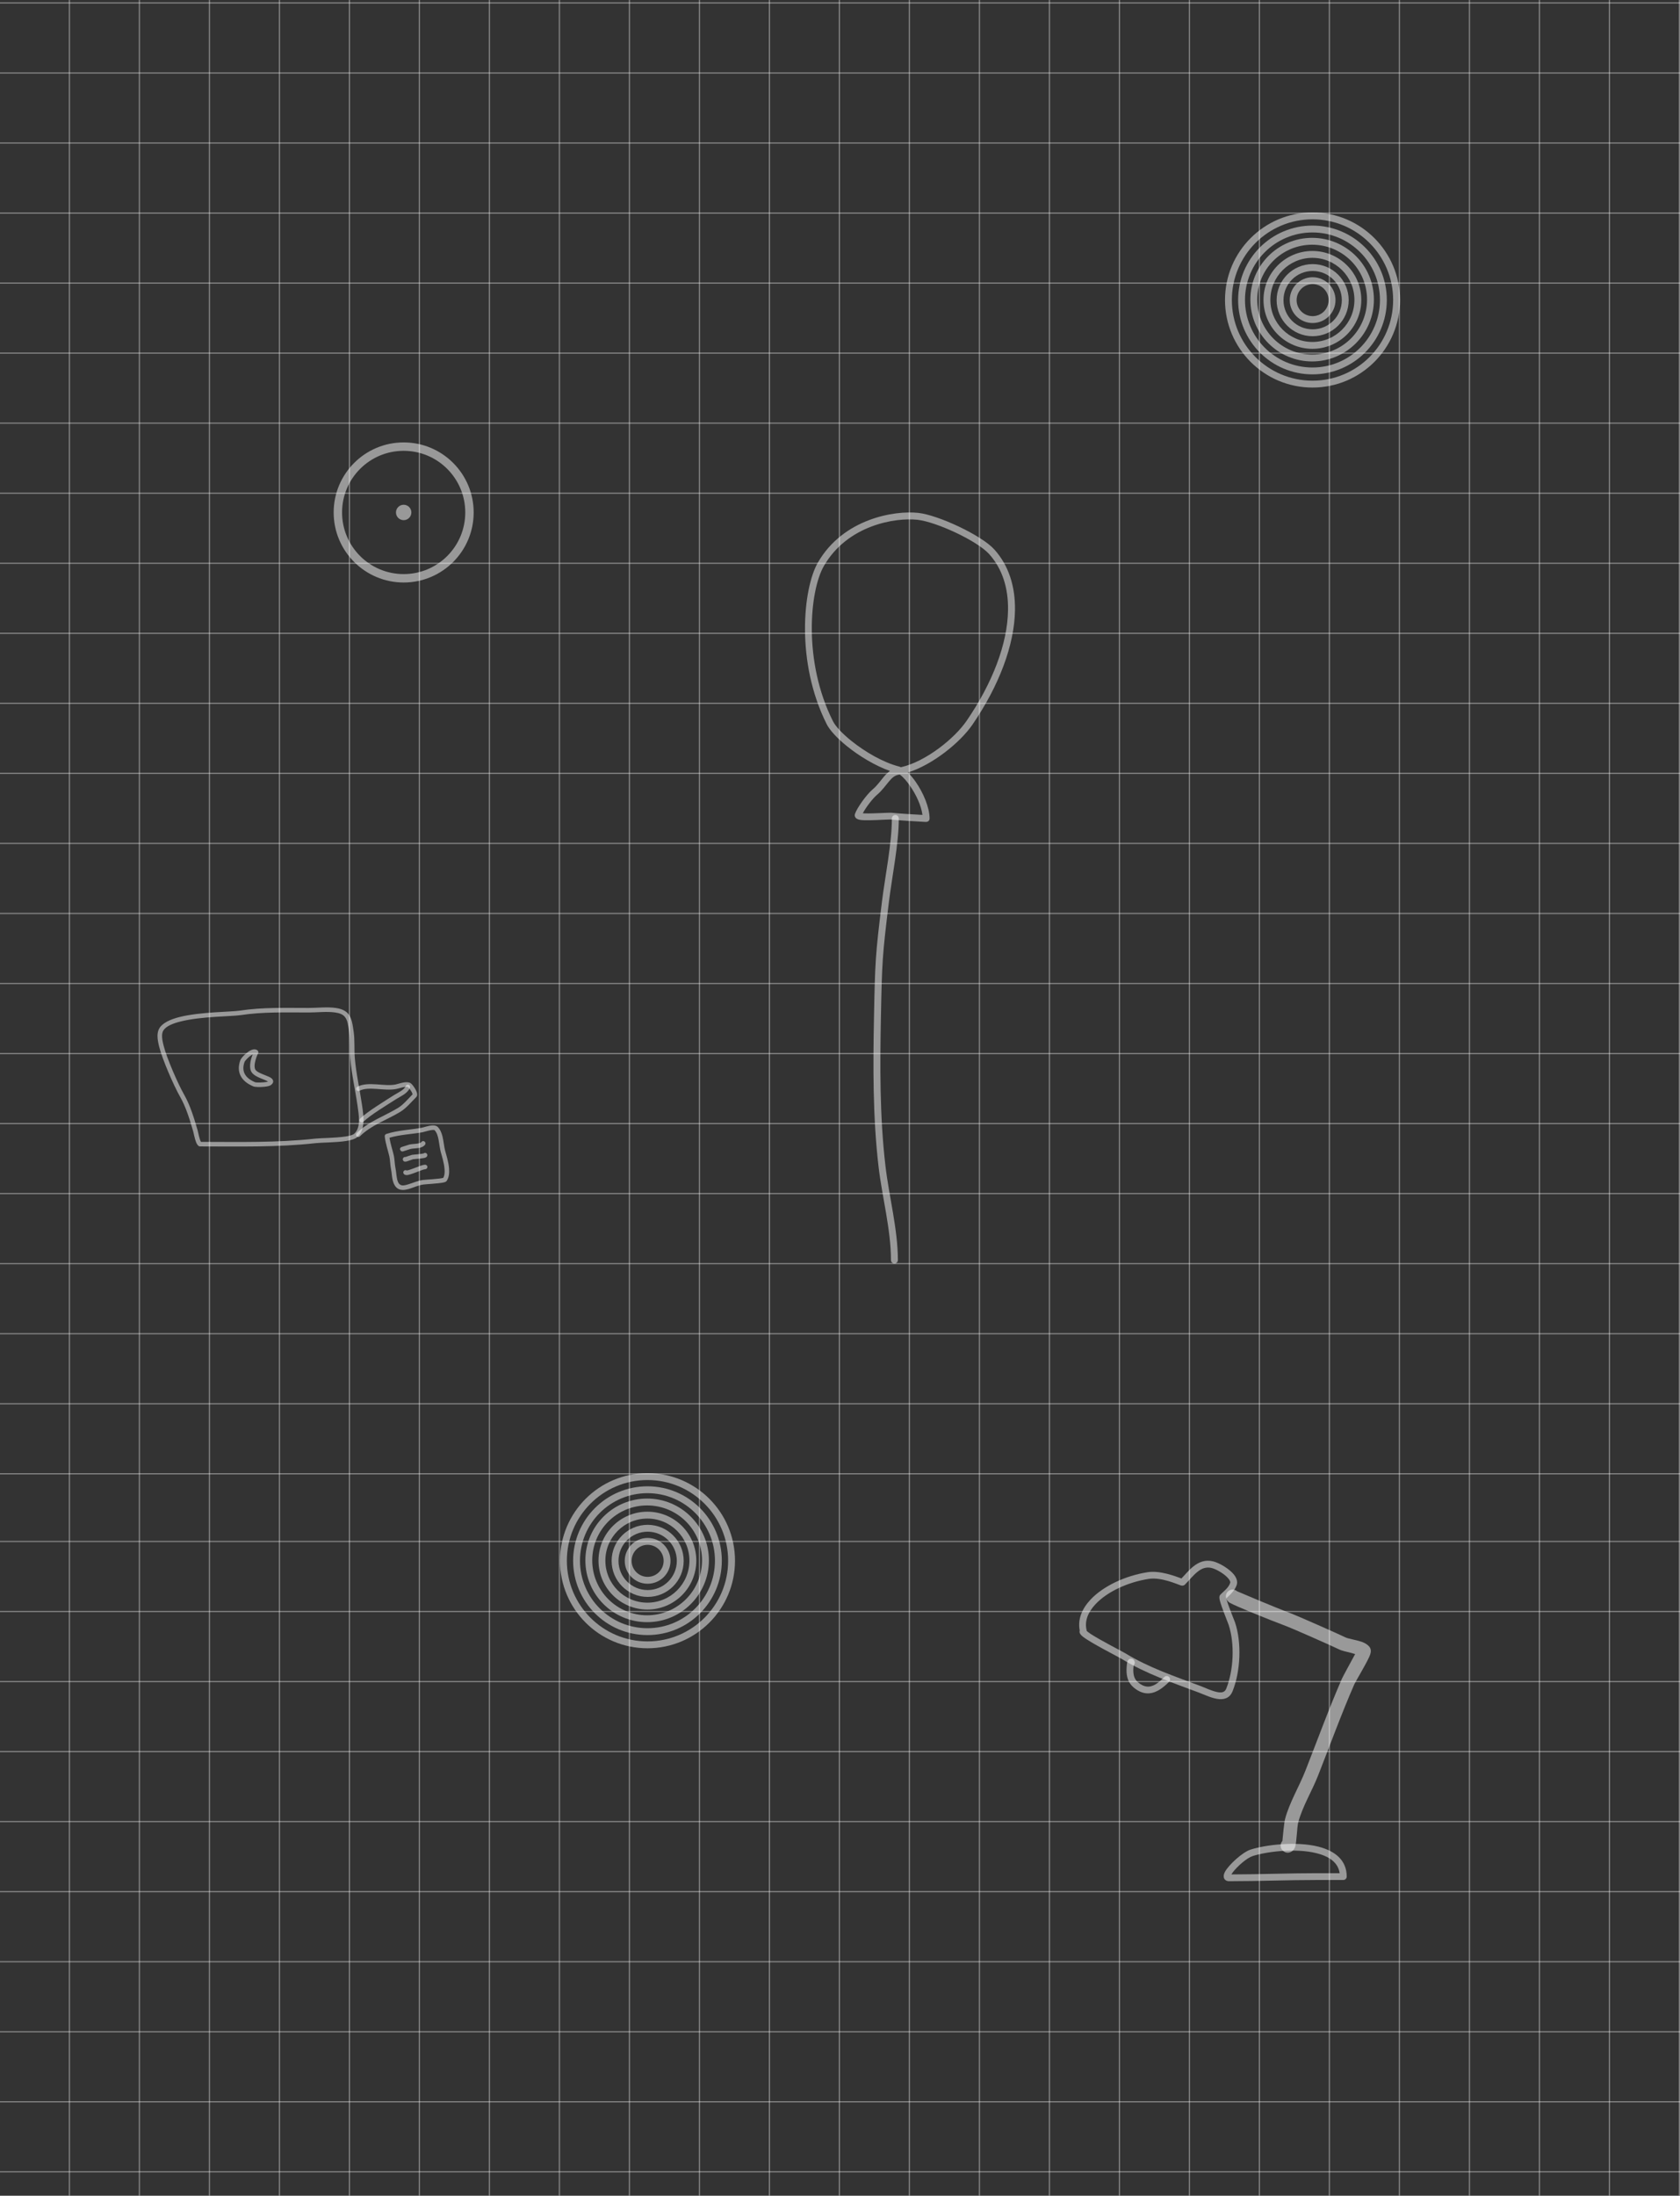 <svg width="1440" height="1881" viewBox="0 0 1440 1881" fill="none" xmlns="http://www.w3.org/2000/svg">
<rect x="0" y="0" width="1440" height="1881" fill="#333333" stroke="none"/>
<g clip-path="url(#clip0_66_12)">
<line x1="59.5" y1="1881" x2="59.5" stroke="white" stroke-opacity="0.4"/>
<line x1="299.5" y1="1881" x2="299.5" stroke="white" stroke-opacity="0.4"/>
<line x1="539.5" y1="1881" x2="539.5" stroke="white" stroke-opacity="0.4"/>
<line x1="779.5" y1="1881" x2="779.5" stroke="white" stroke-opacity="0.4"/>
<line x1="1019.5" y1="1881" x2="1019.5" stroke="white" stroke-opacity="0.4"/>
<line x1="1259.5" y1="1881" x2="1259.5" stroke="white" stroke-opacity="0.4"/>
<line x1="119.5" y1="1881" x2="119.5" stroke="white" stroke-opacity="0.4"/>
<line x1="359.5" y1="1881" x2="359.5" stroke="white" stroke-opacity="0.4"/>
<line x1="599.5" y1="1881" x2="599.5" stroke="white" stroke-opacity="0.4"/>
<line x1="839.5" y1="1881" x2="839.5" stroke="white" stroke-opacity="0.4"/>
<line x1="1079.5" y1="1881" x2="1079.5" stroke="white" stroke-opacity="0.4"/>
<line x1="1319.5" y1="1881" x2="1319.5" stroke="white" stroke-opacity="0.4"/>
<line x1="179.5" y1="1881" x2="179.5" stroke="white" stroke-opacity="0.4"/>
<line x1="419.5" y1="1881" x2="419.5" stroke="white" stroke-opacity="0.4"/>
<line x1="659.5" y1="1881" x2="659.5" stroke="white" stroke-opacity="0.4"/>
<line x1="899.5" y1="1881" x2="899.5" stroke="white" stroke-opacity="0.4"/>
<line x1="1139.5" y1="1881" x2="1139.5" stroke="white" stroke-opacity="0.4"/>
<line x1="1379.5" y1="1881" x2="1379.5" stroke="white" stroke-opacity="0.4"/>
<line x1="239.5" y1="1881" x2="239.5" stroke="white" stroke-opacity="0.4"/>
<line x1="479.5" y1="1881" x2="479.5" stroke="white" stroke-opacity="0.4"/>
<line x1="719.5" y1="1881" x2="719.5" stroke="white" stroke-opacity="0.4"/>
<line x1="959.5" y1="1881" x2="959.5" stroke="white" stroke-opacity="0.4"/>
<line x1="1199.5" y1="1881" x2="1199.5" stroke="white" stroke-opacity="0.4"/>
<line x1="1439.5" y1="1881" x2="1439.5" stroke="white" stroke-opacity="0.4"/>
<g clip-path="url(#clip1_66_12)">
<path fill-rule="evenodd" clip-rule="evenodd" d="M398.8 439C398.8 468.161 375.161 491.8 346 491.8C316.839 491.8 293.2 468.161 293.2 439C293.2 409.839 316.839 386.2 346 386.2C375.161 386.2 398.8 409.839 398.8 439ZM406 439C406 472.137 379.137 499 346 499C312.863 499 286 472.137 286 439C286 405.863 312.863 379 346 379C379.137 379 406 405.863 406 439ZM346 445.6C349.645 445.6 352.6 442.645 352.6 439C352.6 435.355 349.645 432.4 346 432.4C342.355 432.4 339.4 435.355 339.4 439C339.4 442.645 342.355 445.6 346 445.6Z" fill="white" fill-opacity="0.5"/>
</g>
<path fill-rule="evenodd" clip-rule="evenodd" d="M764.447 701.183C764.566 721.829 758.544 751.522 756.022 771.9C750.268 818.709 750.09 823.633 749.141 870.827C748.28 913.453 748.102 956.94 753.027 999.269C756.052 1025.25 763.676 1053.23 763.676 1079.45C763.676 1081.08 765.01 1082.42 766.642 1082.42C768.273 1082.42 769.608 1081.08 769.608 1079.45C769.608 1053.02 761.955 1024.78 758.93 998.587C754.035 956.525 754.213 913.305 755.073 870.946C756.023 824.048 756.201 819.154 761.926 772.612C764.447 751.996 770.528 721.977 770.38 701.124C770.38 699.492 769.045 698.157 767.384 698.187C765.752 698.187 764.417 699.551 764.447 701.183Z" fill="white" fill-opacity="0.5"/>
<path fill-rule="evenodd" clip-rule="evenodd" d="M762.845 660.455C750.09 655.946 736.534 647.73 726.063 639.305C717.668 632.542 711.261 625.631 708.621 620.41C681.835 567.164 688.301 504.13 700.997 482.001C722.651 444.269 766.761 437.12 787.139 439.375C804.314 441.273 841.304 458.537 852.25 470.67C864.649 484.404 870.286 502.409 869.989 522.758C869.544 552.54 856.344 587.424 833.533 620.766C823.269 635.746 799.717 655.057 778.181 661.76C780.435 663.955 782.749 666.714 784.915 669.829C791.411 679.173 796.78 691.75 796.78 701.124C796.78 701.776 796.661 703.526 794.466 704.031C794.377 704.06 793.843 704.12 792.953 704.09C788.474 703.912 765.96 702.459 764.15 702.103C763.201 701.925 760.057 702.103 756.201 702.281C749.734 702.577 741.517 702.963 737.542 702.399C735.407 702.103 734.042 701.302 733.508 700.649C732.648 699.67 732.411 698.543 732.826 697.267C734.606 691.928 743.03 680.359 747.895 676.325C751.87 673.003 754.569 668.998 757.357 665.676C759.048 663.659 760.828 661.849 762.845 660.455ZM771.18 663.511C770.914 663.57 770.617 663.6 770.35 663.659C766.642 664.252 764.269 666.685 761.866 669.562C758.87 673.121 755.934 677.363 751.662 680.953C748.102 683.919 742.229 691.572 739.559 696.674C740.004 696.733 740.509 696.763 740.954 696.793C748.874 697.089 763.023 695.873 765.307 696.348C766.85 696.645 783.491 697.742 790.669 698.098C789.69 690.178 785.182 680.626 780.05 673.27C777.083 668.998 773.998 665.439 771.18 663.511ZM772.189 657.252C771.863 657.103 771.566 656.955 771.24 656.836C771.121 656.777 771.002 656.747 770.884 656.718C757.12 653.277 741.458 644.081 729.771 634.708C722.206 628.627 716.303 622.486 713.93 617.77C688.242 566.66 693.967 506.236 706.129 484.967C726.3 449.787 767.473 443.172 786.457 445.278C802.624 447.087 837.508 463.224 847.83 474.644C859.251 487.311 864.323 503.952 864.027 522.669C863.611 551.502 850.678 585.17 828.579 617.414C818.256 632.542 793.547 652.476 772.189 657.252Z" fill="white" fill-opacity="0.5"/>
<path fill-rule="evenodd" clip-rule="evenodd" d="M1012.67 1352.21C1007.9 1350.47 994.502 1345.18 983.775 1346.83C964.443 1349.83 945.49 1358.81 934.647 1370.41C927.292 1378.29 923.6 1387.42 925.489 1396.78C925.257 1397.44 925.228 1398.2 925.577 1399.07C925.867 1399.8 926.74 1400.96 928.367 1402.21C935.257 1407.56 958.339 1419.25 961.391 1421.08C982.292 1433.81 1004.3 1441.22 1027.09 1449.77C1032.15 1451.66 1039.33 1455.21 1045.17 1455.58C1050.17 1455.88 1054.33 1454.22 1056.48 1448.84C1063.31 1431.81 1064.42 1407.36 1058.63 1389.94C1058.14 1388.43 1052.09 1374.04 1051.13 1369.22C1054.47 1365.99 1058.43 1362.62 1060.03 1357.79C1060.93 1355.09 1060.08 1352.01 1057.82 1349.07C1053.75 1343.84 1044.94 1338.84 1039.97 1337.59C1033.14 1335.87 1027.67 1338.08 1022.93 1341.86C1019.21 1344.8 1015.96 1348.75 1012.67 1352.21ZM931.507 1397.21C931.507 1397.04 931.478 1396.83 931.42 1396.66C929.385 1388.72 932.67 1381.05 938.891 1374.36C948.978 1363.55 966.682 1355.35 984.647 1352.56C995.432 1350.9 1009.09 1357.21 1012.06 1358.14C1014.09 1358.78 1015.32 1357.79 1015.58 1357.53C1019.12 1353.99 1022.53 1349.57 1026.51 1346.43C1029.88 1343.75 1033.69 1342.04 1038.54 1343.23C1042.06 1344.1 1047.93 1347.3 1051.62 1350.9C1052.73 1351.98 1053.63 1353.05 1054.15 1354.16C1054.44 1354.77 1054.65 1355.38 1054.47 1355.96C1053.02 1360.29 1049.04 1363.05 1046.16 1365.93C1045.78 1366.31 1045.4 1366.86 1045.26 1367.68C1045.14 1368.32 1045.2 1369.65 1045.66 1371.4C1047.18 1377.21 1052.61 1390.35 1053.08 1391.81C1058.48 1408.03 1057.41 1430.82 1051.04 1446.69C1049.65 1450.15 1046.45 1450.18 1043.02 1449.45C1038.25 1448.43 1032.99 1445.82 1029.07 1444.36C1006.62 1435.93 984.909 1428.69 964.327 1416.17C961.682 1414.57 943.862 1405.53 934.879 1399.74C933.658 1398.9 932.292 1397.85 931.507 1397.21Z" fill="white" fill-opacity="0.5"/>
<path fill-rule="evenodd" clip-rule="evenodd" d="M971.74 1426.49C972.554 1425.73 972.903 1424.51 972.525 1423.4C971.827 1421.43 970.49 1421.08 969.909 1420.96C969.007 1420.82 968.077 1420.99 967.234 1421.86C966.914 1422.18 966.449 1422.91 966.188 1424.01C965.81 1425.7 965.577 1429.25 965.577 1430.44C965.577 1436.49 966.914 1441.6 971.827 1445.7C976.624 1449.68 981.101 1450.96 985.316 1450.58C991.275 1450.06 996.827 1445.99 1002.09 1440.73C1003.22 1439.6 1003.22 1437.76 1002.09 1436.63C1000.96 1435.5 999.124 1435.5 997.99 1436.63C993.165 1441.46 988.339 1445.5 982.728 1444.77C980.432 1444.48 978.077 1443.35 975.548 1441.25C972.089 1438.38 971.391 1434.68 971.391 1430.47C971.391 1429.77 971.595 1427.82 971.74 1426.49Z" fill="white" fill-opacity="0.5"/>
<path fill-rule="evenodd" clip-rule="evenodd" d="M1161.54 1416.98C1158.05 1423.38 1150.9 1436.49 1150.26 1438C1139.01 1463.72 1129.21 1490.73 1118.92 1516.89C1113.57 1530.47 1105.26 1544.13 1101.51 1558.17C1100.67 1561.28 1099.56 1573.17 1099.21 1577.1C1097.09 1579.36 1097.15 1582.94 1099.36 1585.15C1101.77 1587.56 1104.21 1587.45 1106.31 1586.55C1107.47 1586.05 1109.24 1584.77 1110.17 1581.95C1111.42 1578.09 1111.74 1565 1112.76 1561.17C1116.39 1547.56 1124.56 1534.31 1129.74 1521.14C1140 1495.09 1149.74 1468.23 1160.93 1442.65C1161.71 1440.85 1170.4 1426.37 1173.43 1419.8C1174.45 1417.62 1174.91 1415.9 1174.97 1415.06C1175.11 1413.55 1174.74 1412.42 1174.36 1411.66C1173.52 1409.97 1170.99 1407.79 1167.06 1406.43C1162.56 1404.89 1155.52 1403.78 1153.49 1402.79C1146.39 1399.31 1111.8 1384.13 1107.06 1382.33C1092.06 1376.72 1063.57 1364.54 1060.37 1363.17C1058.37 1361.4 1055.32 1361.19 1053.08 1362.88C1051.94 1363.72 1051.3 1364.77 1050.96 1365.93C1050.72 1366.72 1050.03 1370.67 1054.3 1373.14C1058.98 1375.82 1086.51 1387.07 1102.99 1393.23C1107.64 1394.97 1141.45 1409.83 1148.37 1413.23C1149.94 1414.01 1153.95 1414.97 1158.08 1415.96C1159.1 1416.22 1160.38 1416.6 1161.54 1416.98ZM1104.85 1575.38C1105.84 1575.61 1106.8 1576.14 1107.58 1576.92C1106.68 1575.99 1105.75 1575.56 1104.85 1575.38ZM1060.2 1372.01L1059.97 1372.18C1060.05 1372.12 1060.14 1372.07 1060.2 1372.01ZM1061.65 1370.24C1061.3 1370.9 1060.84 1371.51 1060.23 1372.01C1060.87 1371.49 1061.33 1370.87 1061.65 1370.24Z" fill="white" fill-opacity="0.5"/>
<path fill-rule="evenodd" clip-rule="evenodd" d="M1054.04 1611.54C1079.07 1611.54 1103.98 1610.5 1129.01 1610.5C1138.66 1610.5 1151.42 1610.5 1151.42 1610.5C1153.02 1610.5 1154.33 1609.19 1154.33 1607.59C1154.33 1593.38 1144.07 1585.5 1130.03 1581.95C1110.55 1577.04 1083.83 1580.56 1071.8 1584.51C1064.97 1586.75 1053.25 1597.45 1050 1603.46C1048.49 1606.22 1048.72 1608.52 1049.62 1609.77C1050.37 1610.79 1051.71 1611.69 1054.04 1611.54ZM1055.49 1605.73C1055.81 1605.15 1056.22 1604.51 1056.62 1603.99C1060.61 1598.75 1068.63 1591.69 1073.63 1590.03C1084.97 1586.31 1110.23 1582.94 1128.6 1587.59C1138.81 1590.18 1146.92 1595.21 1148.28 1604.68H1128.98C1104.47 1604.68 1080.03 1605.7 1055.49 1605.73Z" fill="white" fill-opacity="0.5"/>
<line x1="1440" y1="1262.52" y2="1262.52" stroke="white" stroke-opacity="0.4"/>
<line x1="1440" y1="1022.52" y2="1022.52" stroke="white" stroke-opacity="0.4"/>
<line x1="1440" y1="782.516" y2="782.516" stroke="white" stroke-opacity="0.4"/>
<line x1="1440" y1="542.516" y2="542.516" stroke="white" stroke-opacity="0.4"/>
<line x1="1440" y1="302.516" y2="302.516" stroke="white" stroke-opacity="0.4"/>
<line x1="1440" y1="62.516" y2="62.516" stroke="white" stroke-opacity="0.4"/>
<line x1="1440" y1="1202.52" y2="1202.52" stroke="white" stroke-opacity="0.4"/>
<line x1="1440" y1="962.516" y2="962.516" stroke="white" stroke-opacity="0.4"/>
<line x1="1440" y1="722.516" y2="722.516" stroke="white" stroke-opacity="0.4"/>
<line x1="1440" y1="482.516" y2="482.516" stroke="white" stroke-opacity="0.4"/>
<line x1="1440" y1="242.516" y2="242.516" stroke="white" stroke-opacity="0.4"/>
<line x1="1440" y1="2.516" y2="2.516" stroke="white" stroke-opacity="0.4"/>
<line x1="1440" y1="1142.52" y2="1142.52" stroke="white" stroke-opacity="0.4"/>
<line x1="1440" y1="902.516" y2="902.516" stroke="white" stroke-opacity="0.4"/>
<line x1="1440" y1="662.516" y2="662.516" stroke="white" stroke-opacity="0.4"/>
<line x1="1440" y1="422.516" y2="422.516" stroke="white" stroke-opacity="0.4"/>
<line x1="1440" y1="182.516" y2="182.516" stroke="white" stroke-opacity="0.4"/>
<line x1="1440" y1="1082.52" y2="1082.52" stroke="white" stroke-opacity="0.4"/>
<line x1="1440" y1="842.516" y2="842.516" stroke="white" stroke-opacity="0.4"/>
<line x1="1440" y1="602.516" y2="602.516" stroke="white" stroke-opacity="0.4"/>
<line x1="1440" y1="362.516" y2="362.516" stroke="white" stroke-opacity="0.4"/>
<line x1="1440" y1="122.516" y2="122.516" stroke="white" stroke-opacity="0.4"/>
<line x1="1440" y1="1740.5" y2="1740.5" stroke="white" stroke-opacity="0.4"/>
<line x1="1440" y1="1500.5" y2="1500.5" stroke="white" stroke-opacity="0.4"/>
<line x1="1440" y1="1680.5" y2="1680.5" stroke="white" stroke-opacity="0.4"/>
<line x1="1440" y1="1440.5" y2="1440.5" stroke="white" stroke-opacity="0.4"/>
<line x1="1440" y1="1860.5" y2="1860.5" stroke="white" stroke-opacity="0.4"/>
<line x1="1440" y1="1620.5" y2="1620.5" stroke="white" stroke-opacity="0.4"/>
<line x1="1440" y1="1380.5" y2="1380.5" stroke="white" stroke-opacity="0.4"/>
<line x1="1440" y1="1800.5" y2="1800.5" stroke="white" stroke-opacity="0.4"/>
<line x1="1440" y1="1560.5" y2="1560.5" stroke="white" stroke-opacity="0.4"/>
<line x1="1440" y1="1320.5" y2="1320.5" stroke="white" stroke-opacity="0.4"/>
<g opacity="0.5">
<path fill-rule="evenodd" clip-rule="evenodd" d="M1144.72 257.108C1144.72 267.937 1135.94 276.716 1125.11 276.716C1114.28 276.716 1105.5 267.937 1105.5 257.108C1105.5 246.279 1114.28 237.5 1125.11 237.5C1135.94 237.5 1144.72 246.279 1144.72 257.108ZM1138.83 257.108C1138.83 264.688 1132.69 270.833 1125.11 270.833C1117.53 270.833 1111.38 264.688 1111.38 257.108C1111.38 249.528 1117.53 243.382 1125.11 243.382C1132.69 243.382 1138.83 249.528 1138.83 257.108Z" fill="white"/>
<path fill-rule="evenodd" clip-rule="evenodd" d="M1125.13 288.015C1142.19 288.015 1156.01 274.188 1156.01 257.132C1156.01 240.077 1142.19 226.25 1125.13 226.25C1108.08 226.25 1094.25 240.077 1094.25 257.132C1094.25 274.188 1108.08 288.015 1125.13 288.015ZM1125.13 282.132C1138.94 282.132 1150.13 270.94 1150.13 257.132C1150.13 243.325 1138.94 232.132 1125.13 232.132C1111.33 232.132 1100.13 243.325 1100.13 257.132C1100.13 270.94 1111.33 282.132 1125.13 282.132Z" fill="white"/>
<path fill-rule="evenodd" clip-rule="evenodd" d="M1166.82 256.912C1166.82 280.059 1148.06 298.824 1124.91 298.824C1101.76 298.824 1083 280.059 1083 256.912C1083 233.765 1101.76 215 1124.91 215C1148.06 215 1166.82 233.765 1166.82 256.912ZM1160.94 256.912C1160.94 276.81 1144.81 292.941 1124.91 292.941C1105.01 292.941 1088.88 276.81 1088.88 256.912C1088.88 237.013 1105.01 220.882 1124.91 220.882C1144.81 220.882 1160.94 237.013 1160.94 256.912Z" fill="white"/>
<path fill-rule="evenodd" clip-rule="evenodd" d="M1124.69 309.632C1153.93 309.632 1177.63 285.93 1177.63 256.691C1177.63 227.453 1153.93 203.75 1124.69 203.75C1095.45 203.75 1071.75 227.453 1071.75 256.691C1071.75 285.93 1095.45 309.632 1124.69 309.632ZM1124.69 303.75C1150.68 303.75 1171.75 282.681 1171.75 256.691C1171.75 230.701 1150.68 209.632 1124.69 209.632C1098.7 209.632 1077.63 230.701 1077.63 256.691C1077.63 282.681 1098.7 303.75 1124.69 303.75Z" fill="white"/>
<path fill-rule="evenodd" clip-rule="evenodd" d="M1188.7 256.975C1188.7 292.17 1160.17 320.701 1124.98 320.701C1089.78 320.701 1061.25 292.17 1061.25 256.975C1061.25 221.781 1089.78 193.25 1124.98 193.25C1160.17 193.25 1188.7 221.781 1188.7 256.975ZM1182.82 256.975C1182.82 288.921 1156.92 314.819 1124.98 314.819C1093.03 314.819 1067.13 288.921 1067.13 256.975C1067.13 225.03 1093.03 199.132 1124.98 199.132C1156.92 199.132 1182.82 225.03 1182.82 256.975Z" fill="white"/>
<path fill-rule="evenodd" clip-rule="evenodd" d="M1200 257C1200 298.421 1166.42 332 1125 332C1083.58 332 1050 298.421 1050 257C1050 215.579 1083.58 182 1125 182C1166.42 182 1200 215.579 1200 257ZM1194.12 257C1194.12 295.173 1163.17 326.118 1125 326.118C1086.83 326.118 1055.88 295.173 1055.88 257C1055.88 218.827 1086.83 187.882 1125 187.882C1163.17 187.882 1194.12 218.827 1194.12 257Z" fill="white"/>
</g>
<g opacity="0.5">
<path fill-rule="evenodd" clip-rule="evenodd" d="M574.716 1337.11C574.716 1347.94 565.937 1356.72 555.108 1356.72C544.279 1356.72 535.5 1347.94 535.5 1337.11C535.5 1326.28 544.279 1317.5 555.108 1317.5C565.937 1317.5 574.716 1326.28 574.716 1337.11ZM568.833 1337.11C568.833 1344.69 562.688 1350.83 555.108 1350.83C547.527 1350.83 541.382 1344.69 541.382 1337.11C541.382 1329.53 547.527 1323.38 555.108 1323.38C562.688 1323.38 568.833 1329.53 568.833 1337.11Z" fill="white"/>
<path fill-rule="evenodd" clip-rule="evenodd" d="M555.132 1368.01C572.188 1368.01 586.015 1354.19 586.015 1337.13C586.015 1320.08 572.188 1306.25 555.132 1306.25C538.076 1306.25 524.25 1320.08 524.25 1337.13C524.25 1354.19 538.076 1368.01 555.132 1368.01ZM555.132 1362.13C568.939 1362.13 580.132 1350.94 580.132 1337.13C580.132 1323.33 568.939 1312.13 555.132 1312.13C541.325 1312.13 530.132 1323.33 530.132 1337.13C530.132 1350.94 541.325 1362.13 555.132 1362.13Z" fill="white"/>
<path fill-rule="evenodd" clip-rule="evenodd" d="M596.823 1336.91C596.823 1360.06 578.059 1378.82 554.912 1378.82C531.764 1378.82 513 1360.06 513 1336.91C513 1313.76 531.764 1295 554.912 1295C578.059 1295 596.823 1313.76 596.823 1336.91ZM590.941 1336.91C590.941 1356.81 574.81 1372.94 554.912 1372.94C535.013 1372.94 518.882 1356.81 518.882 1336.91C518.882 1317.01 535.013 1300.88 554.912 1300.88C574.81 1300.88 590.941 1317.01 590.941 1336.91Z" fill="white"/>
<path fill-rule="evenodd" clip-rule="evenodd" d="M554.691 1389.63C583.93 1389.63 607.632 1365.93 607.632 1336.69C607.632 1307.45 583.93 1283.75 554.691 1283.75C525.452 1283.75 501.75 1307.45 501.75 1336.69C501.75 1365.93 525.452 1389.63 554.691 1389.63ZM554.691 1383.75C580.681 1383.75 601.75 1362.68 601.75 1336.69C601.75 1310.7 580.681 1289.63 554.691 1289.63C528.701 1289.63 507.632 1310.7 507.632 1336.69C507.632 1362.68 528.701 1383.75 554.691 1383.75Z" fill="white"/>
<path fill-rule="evenodd" clip-rule="evenodd" d="M618.701 1336.98C618.701 1372.17 590.17 1400.7 554.975 1400.7C519.781 1400.7 491.25 1372.17 491.25 1336.98C491.25 1301.78 519.781 1273.25 554.975 1273.25C590.17 1273.25 618.701 1301.78 618.701 1336.98ZM612.819 1336.98C612.819 1368.92 586.921 1394.82 554.975 1394.82C523.03 1394.82 497.132 1368.92 497.132 1336.98C497.132 1305.03 523.03 1279.13 554.975 1279.13C586.921 1279.13 612.819 1305.03 612.819 1336.98Z" fill="white"/>
<path fill-rule="evenodd" clip-rule="evenodd" d="M630 1337C630 1378.42 596.421 1412 555 1412C513.579 1412 480 1378.42 480 1337C480 1295.58 513.579 1262 555 1262C596.421 1262 630 1295.58 630 1337ZM624.118 1337C624.118 1375.17 593.173 1406.12 555 1406.12C516.827 1406.12 485.882 1375.17 485.882 1337C485.882 1298.83 516.827 1267.88 555 1267.88C593.173 1267.88 624.118 1298.83 624.118 1337Z" fill="white"/>
</g>
<path fill-rule="evenodd" clip-rule="evenodd" d="M170.53 981.878C170.803 982.014 171.115 982.092 171.427 982.092C204.83 982.092 237.317 982.97 270.741 979.265C275.616 978.719 288.057 978.797 296.812 977.412C301.005 976.749 304.378 975.677 306.055 974.234C309.195 971.543 310.716 967.799 311.301 963.645C312.081 957.971 311.008 951.575 310.306 946.7C308.395 933.4 305.236 919.711 304.125 906.354C303.501 898.827 304.203 891.222 303.13 883.734C302.155 876.87 301.356 871.741 298.314 868.309C296.188 865.911 292.971 864.214 287.764 863.473C280.452 862.42 272.027 863.454 264.637 863.454C245.195 863.454 224.876 862.791 205.61 865.755C198.044 866.925 171.992 866.769 154.149 871.176C145.92 873.204 139.427 876.324 136.716 880.672C135.507 882.603 135.02 884.943 135 887.38C134.981 890.637 135.8 894.108 136.482 896.857C139.134 907.504 149.001 930.183 154.305 939.445C159.512 948.552 162.612 959.082 165.557 969.047C165.966 970.412 166.805 975.15 167.975 978.212C168.677 980.123 169.672 981.429 170.53 981.878ZM172.246 978.192C172.168 978.075 172.09 977.958 172.051 977.841C171.739 977.217 171.466 976.437 171.193 975.579C170.296 972.674 169.652 969.105 169.301 967.955C166.278 957.698 163.061 946.895 157.698 937.515C152.531 928.467 142.878 906.315 140.285 895.921C139.758 893.835 139.134 891.319 138.959 888.823C138.803 886.639 138.959 884.475 140.031 882.759C142.352 879.054 148.085 876.714 155.105 874.978C172.831 870.591 198.707 870.786 206.215 869.616C225.286 866.691 245.41 867.354 264.656 867.354C271.852 867.354 280.081 866.32 287.218 867.334C291.235 867.9 293.77 869.031 295.408 870.883C298.021 873.847 298.431 878.352 299.269 884.28C300.322 891.69 299.62 899.236 300.244 906.685C301.356 920.121 304.554 933.888 306.465 947.265C307.011 951.107 307.83 955.943 307.674 960.525C307.518 964.679 306.582 968.657 303.54 971.289C302.233 972.42 299.503 973.044 296.227 973.571C287.55 974.936 275.187 974.858 270.331 975.404C237.298 979.05 205.22 978.212 172.246 978.192Z" fill="white" fill-opacity="0.5"/>
<path fill-rule="evenodd" clip-rule="evenodd" d="M349.735 931.177C349.969 931.45 352.114 933.927 352.992 935.663C353.284 936.248 353.538 937.086 353.655 937.457C349.852 941.318 345.679 946.407 340.999 949.215C329.338 956.216 315.513 960.915 305.704 970.724C304.944 971.484 304.944 972.713 305.704 973.473C306.465 974.234 307.693 974.234 308.454 973.473C318.028 963.899 331.6 959.394 342.988 952.55C348.078 949.488 352.641 943.97 356.736 939.855C357.223 939.368 357.555 938.685 357.574 937.788C357.613 937.106 357.438 936.209 357.067 935.234C356.287 933.186 354.591 930.592 353.226 929.091C352.407 928.174 351.588 927.628 351.081 927.472C349.54 926.965 347.649 927.004 345.718 927.355C343.32 927.784 340.804 928.681 338.991 929.052C334.174 930.007 328.519 929.305 323.001 928.935C316.936 928.525 311.028 928.545 306.309 930.943C305.353 931.431 304.963 932.601 305.451 933.576C305.938 934.531 307.108 934.922 308.064 934.434C312.198 932.328 317.404 932.484 322.728 932.835C328.597 933.225 334.603 933.908 339.732 932.874C341.253 932.582 343.242 931.899 345.27 931.431C346.888 931.099 348.468 930.807 349.735 931.177Z" fill="white" fill-opacity="0.5"/>
<path fill-rule="evenodd" clip-rule="evenodd" d="M347.805 930.339C347.005 932.172 345.445 933.439 343.749 934.571C341.74 935.897 339.517 936.989 337.665 938.159C330.196 942.956 314.498 952.472 308.629 958.322C307.868 959.082 307.868 960.311 308.629 961.071C309.389 961.832 310.618 961.832 311.379 961.071C317.112 955.338 332.478 946.115 339.771 941.435C341.623 940.245 343.866 939.153 345.894 937.808C348.214 936.267 350.242 934.415 351.354 931.899C351.783 930.924 351.334 929.754 350.359 929.325C349.384 928.896 348.234 929.344 347.805 930.339Z" fill="white" fill-opacity="0.5"/>
<path fill-rule="evenodd" clip-rule="evenodd" d="M221.23 902.337C221.659 901.576 221.503 900.621 220.879 899.997C219.553 898.71 217.447 898.573 215.126 899.646C212.533 900.835 209.491 903.526 207.697 905.652C206.8 906.705 206.195 907.68 205.981 908.304C204.343 912.789 204.226 917.157 205.981 921.037C207.697 924.84 211.246 928.233 217.213 930.69C218.539 931.236 222.731 931.373 226.3 931.022C228.835 930.788 231.058 930.261 231.857 929.735C233.632 928.604 234.139 927.414 234.158 926.478C234.178 925.444 233.632 924.313 232.247 923.377C230.317 922.071 226.163 920.842 222.712 919.146C220.937 918.268 219.319 917.352 218.714 916.006C218.051 914.544 218.149 912.574 218.48 910.585C219.046 907.251 220.411 903.858 221.23 902.337ZM216.53 903.292C215.789 905.184 215.048 907.582 214.639 909.961C214.171 912.769 214.229 915.558 215.165 917.625C215.848 919.146 217.232 920.472 219.026 921.564C221.249 922.929 224.135 924.021 226.592 924.996C227.684 925.425 228.952 926.088 229.712 926.497C229.108 926.829 227.606 926.985 225.929 927.161C224.096 927.336 222.088 927.394 220.508 927.316C219.709 927.277 219.046 927.238 218.695 927.102C213.878 925.113 210.914 922.519 209.53 919.458C208.184 916.474 208.379 913.12 209.627 909.649C209.783 909.22 210.29 908.596 210.953 907.855C212.143 906.51 213.839 904.95 215.497 903.897C215.848 903.663 216.199 903.468 216.53 903.292Z" fill="white" fill-opacity="0.5"/>
<path fill-rule="evenodd" clip-rule="evenodd" d="M331.113 971.426C330.255 971.718 329.69 972.557 329.787 973.454C330.314 979.206 332.946 986.928 333.726 990.653C334.428 993.987 334.409 997.38 335.013 1000.71C335.618 1004.09 335.559 1003.91 335.969 1007.44C336.71 1013.76 338.718 1016.9 341.156 1018.32C343.671 1019.79 346.869 1019.55 350.457 1018.52C354.338 1017.37 358.745 1015.28 363.015 1014.72C365.277 1014.42 375.32 1013.92 379.688 1013.08C380.683 1012.88 381.424 1012.67 381.872 1012.43C382.418 1012.16 382.75 1011.83 382.925 1011.54C384.758 1008.77 385.246 1004.95 384.895 1000.89C384.446 995.391 382.555 989.463 381.541 985.797C380.585 982.365 380.312 977.666 379.259 973.473C378.46 970.314 377.231 967.428 375.164 965.361C374.228 964.425 372.571 963.957 370.543 964.074C367.325 964.269 362.937 965.849 361.358 966.122C351.822 967.877 340.746 968.247 331.113 971.426ZM379.922 1009.02C376.744 1010.02 364.946 1010.5 362.508 1010.84C358.043 1011.42 353.441 1013.57 349.365 1014.75C346.967 1015.46 344.822 1015.92 343.145 1014.95C341.39 1013.94 340.395 1011.48 339.849 1006.97C339.42 1003.31 339.479 1003.48 338.855 999.993C338.25 996.62 338.25 993.188 337.548 989.834C336.846 986.538 334.643 980.006 333.863 974.643C342.95 971.952 353.207 971.582 362.099 969.963C363.405 969.729 366.72 968.559 369.606 968.111C370.406 967.994 371.147 967.916 371.79 967.974C372.063 967.994 372.298 967.974 372.434 968.13C374.462 970.158 375.32 973.259 375.944 976.476C376.646 980.142 376.997 983.945 377.797 986.87C378.772 990.38 380.585 996.015 381.014 1001.24C381.268 1004.15 381.131 1006.95 379.922 1009.02Z" fill="white" fill-opacity="0.5"/>
<path fill-rule="evenodd" clip-rule="evenodd" d="M344.353 982.58C343.495 982.775 342.832 983.535 342.832 984.471C342.832 984.53 343.495 986.909 345.523 986.304C346.537 985.992 351.607 984.335 351.802 984.296C353.674 983.808 356.677 983.847 359.193 983.379C361.474 982.95 363.366 982.034 364.36 980.552C364.965 979.655 364.711 978.446 363.814 977.841C362.917 977.237 361.708 977.49 361.104 978.387C360.616 979.109 359.583 979.323 358.452 979.538C355.858 980.025 352.738 980.006 350.808 980.513C350.593 980.571 345.426 982.268 344.392 982.56L344.353 982.58ZM345.933 982.911C346.42 983.262 346.732 983.847 346.732 984.51C346.732 983.886 346.518 983.34 345.933 982.911ZM344.821 982.541C345.211 982.541 345.582 982.677 345.874 982.872C345.679 982.755 345.348 982.541 344.821 982.541Z" fill="white" fill-opacity="0.5"/>
<path fill-rule="evenodd" clip-rule="evenodd" d="M363.073 988.098C362.546 988.196 360.967 988.508 359.68 988.644C356.794 988.956 353.537 989.19 353.069 989.327C351.977 989.619 348.721 990.77 347.648 991.16C346.751 990.965 345.796 991.433 345.425 992.31C345.152 992.954 345.25 993.48 345.406 993.87C345.601 994.358 345.971 994.806 346.654 995.04C346.946 995.138 347.609 995.216 348.506 994.982C349.93 994.611 352.855 993.402 354.083 993.071C354.746 992.895 361.181 992.544 363.736 991.959C364.828 991.706 365.491 991.257 365.764 990.945C366.154 990.497 366.29 990.029 366.29 989.561C366.29 988.488 365.413 987.611 364.34 987.611C363.872 987.63 363.424 987.806 363.073 988.098ZM349.189 992.915C349.208 993.168 349.169 993.441 349.091 993.695C349.189 993.422 349.208 993.149 349.189 992.915Z" fill="white" fill-opacity="0.5"/>
<path fill-rule="evenodd" clip-rule="evenodd" d="M348.605 1002.7C348.02 1002.35 347.259 1002.31 346.616 1002.68C345.68 1003.23 345.368 1004.42 345.914 1005.36C346.187 1005.82 346.616 1006.21 347.24 1006.45C347.786 1006.64 348.683 1006.72 349.814 1006.51C352.212 1006.06 356.346 1004.34 359.837 1003.04C361.806 1002.29 363.503 1001.65 364.38 1001.65C365.453 1001.65 366.33 1000.77 366.33 999.701C366.33 998.628 365.453 997.751 364.38 997.751C363.6 997.751 362.294 998.043 360.734 998.57C357.731 999.584 353.499 1001.4 350.535 1002.29C349.814 1002.51 348.975 1002.65 348.605 1002.7Z" fill="white" fill-opacity="0.5"/>
</g>
<defs>
<clipPath id="clip0_66_12">
<rect width="1440" height="1881" fill="white"/>
</clipPath>
<clipPath id="clip1_66_12">
<rect width="120" height="120" fill="white" transform="translate(286 379)"/>
</clipPath>
</defs>
</svg>
